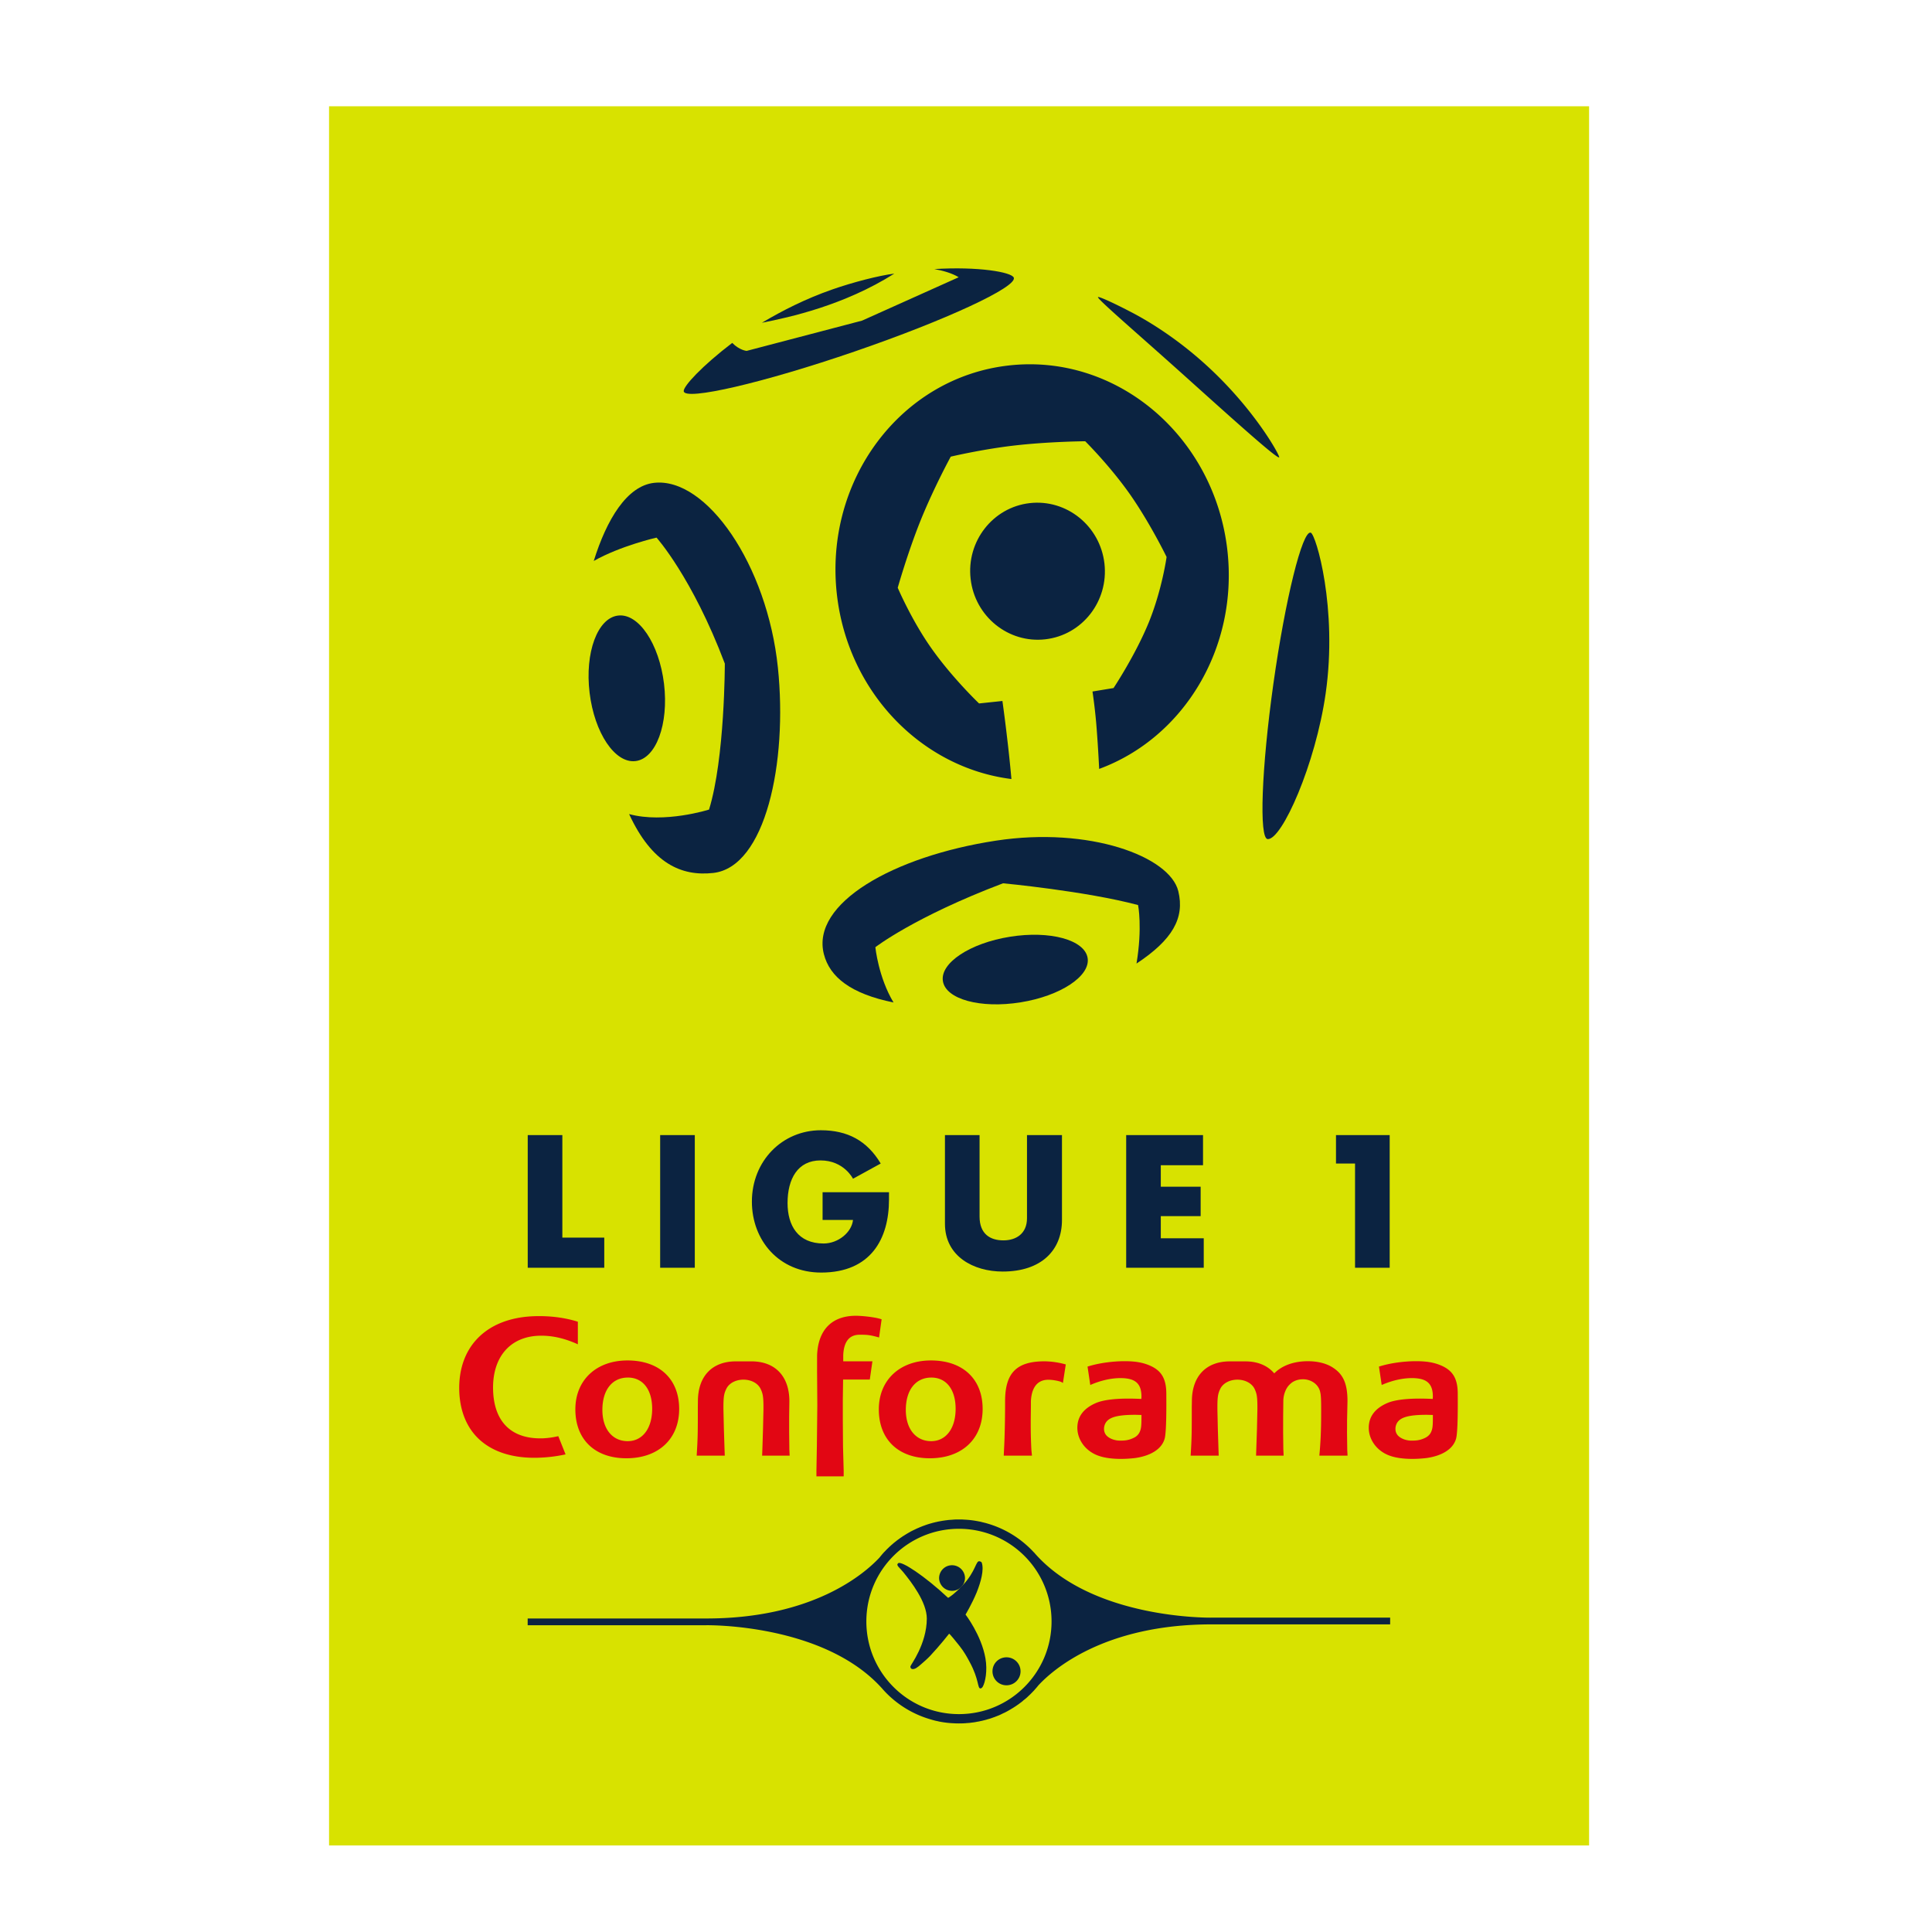 <svg xmlns="http://www.w3.org/2000/svg" width="200" height="200" viewBox="0 0 200 200"><path fill="#D8E200" d="M34.063 11.001h130.438v180.038H34.063z"/><path fill="#0B2341" d="M61.465 58.07c1.332-4.274 3.425-7.774 6.25-8.087 5.406-.604 11.708 8.47 12.813 19.13 1.02 9.859-1.29 20.653-6.696 21.255-3.29.367-6.343-.978-8.706-6.095 3.647 1 8.273-.465 8.273-.465 1.642-5.323 1.634-15.114 1.634-15.114-3.38-8.939-7.069-13.041-7.069-13.041s-3.713.841-6.499 2.417z"/><path fill="#0B2341" d="M65.79 78.786c-2.124.262-4.255-2.909-4.755-7.071-.504-4.161.819-7.739 2.946-7.992 2.124-.259 4.256 2.905 4.759 7.069.498 4.165-.824 7.741-2.95 7.994zM114.332 58.337c.442 3.893-2.293 7.405-6.12 7.843-3.821.441-7.296-2.362-7.733-6.256-.446-3.89 2.299-7.404 6.115-7.841 3.828-.438 7.29 2.363 7.738 6.254z"/><path fill="#0B2341" d="M127.054 56.935c-1.358-11.828-11.503-20.38-22.662-19.097-11.164 1.276-19.109 11.901-17.754 23.731 1.167 10.168 8.83 17.916 18.064 19.076 0 0-.178-2.042-.423-4.068a166.74 166.74 0 0 0-.509-4.012l-2.418.256s-2.788-2.658-4.961-5.75c-2.038-2.894-3.458-6.226-3.458-6.226s1.03-3.652 2.388-7.021c1.388-3.417 3.101-6.552 3.101-6.552s3.25-.771 6.611-1.155c3.593-.411 7.307-.439 7.307-.439s2.504 2.478 4.596 5.437c2.125 3.029 3.829 6.542 3.829 6.542s-.46 3.345-1.819 6.716c-1.386 3.417-3.672 6.854-3.672 6.854l-2.179.358s.291 1.92.434 3.887c.161 2.079.256 4.126.256 4.126 8.72-3.207 14.433-12.496 13.269-22.663zM122.988 39.229c-5.137-4.621-9.385-8.245-9.325-8.467.03-.105 1.296.439 3.287 1.472 1.154.587 4.169 2.243 7.453 5.145 5.302 4.669 8.085 9.754 8.02 9.956-.09.283-4.296-3.483-9.435-8.106z"/><g fill="#0B2341"><path d="M86.14 29.971c-2.768.971-5.129 2.172-7.271 3.442 2.887-.57 8.498-1.797 13.711-5.088-1.634.207-4.276.892-6.44 1.646zM104.949 28.748c-.195-.583-3.725-1.178-8.227-.893.902.156 1.87.438 2.52.846l-10 4.489-11.948 3.134s-.726-.052-1.495-.826c-3.103 2.365-5.079 4.494-5.02 5.001.11 1.018 8.258-.87 17.696-4.113 9.44-3.244 16.814-6.667 16.474-7.638z"/></g><path fill="#0B2341" d="M131.822 70.775c1.232-8.76 3.006-15.927 3.87-15.631.534.18 2.8 7.828 1.542 16.633-1.05 7.347-4.53 15.175-6.004 15.087-.91-.057-.637-7.332.592-16.089zM92.498 103.777c-4.395-.895-6.6-2.614-7.21-5.003-1.351-5.265 7.207-10.13 17.804-11.748 9.684-1.479 18.01 1.63 18.886 5.231.681 2.797-.624 5.047-4.329 7.492.629-3.728.164-6.058.164-6.058-5.446-1.45-13.979-2.252-13.979-2.252-9.18 3.478-13.217 6.615-13.217 6.615s.311 3.114 1.881 5.723z"/><path fill="#0B2341" d="M112.59 99.169c.305 1.87-2.805 3.931-6.945 4.593-4.145.665-7.741-.317-8.036-2.195-.307-1.876 2.808-3.938 6.944-4.595 4.133-.665 7.735.321 8.037 2.197z"/><g><path fill="#0B2341" d="M125.423 167.458s-12.286.222-18.313-6.672c-.013-.013-.021-.032-.04-.045l-.02-.031c-.006-.007-.013-.011-.028-.015a10.52 10.52 0 0 0-4.922-3.013c-.047-.012-.09-.031-.138-.035a3.209 3.209 0 0 0-.22-.055c-.119-.03-.224-.062-.341-.083-.009 0-.021-.005-.041-.006a9.69 9.69 0 0 0-1.548-.192c-.18-.017-.358-.017-.544-.017-.185 0-.378 0-.564.017-.054.002-.115.009-.183.014a14.49 14.49 0 0 0-.364.026 2.766 2.766 0 0 1-.218.028c-.108.012-.216.032-.322.046-.082.01-.161.029-.233.04-.101.017-.201.038-.301.056-.081.019-.155.041-.238.052-.096.026-.188.051-.291.074-.075.023-.151.048-.236.065-.087.028-.184.055-.272.083-.079.025-.165.058-.235.079-.085.036-.175.064-.261.097-.083.029-.164.064-.237.093-.084.031-.17.071-.26.111-.077.029-.148.063-.226.1l-.254.121-.225.111c-.084.044-.153.087-.235.132a3.695 3.695 0 0 0-.223.131c-.08.042-.149.091-.229.141-.074.043-.138.088-.216.132a2.47 2.47 0 0 1-.222.152c-.065.051-.135.101-.202.15a3.275 3.275 0 0 0-.216.161c-.072.055-.134.106-.203.161-.066.05-.139.109-.203.175a1.478 1.478 0 0 0-.19.165c-.073.059-.134.119-.201.182-.055.06-.115.112-.176.168-.067.071-.137.141-.199.211l-.141.139-.005.009c-.159.173-.3.347-.442.524-1.487 1.595-6.794 6.305-17.931 6.305h-18.49v.698h18.49s12.265-.22 18.3 6.659c.017.023.04.047.058.063 0 .011.015.019.021.027.011.002.013.008.016.017a10.526 10.526 0 0 0 4.936 3.012c.044.015.089.029.134.038.065.023.149.038.222.062.107.022.222.051.334.07.008.004.027.009.037.013a9.842 9.842 0 0 0 1.553.189 7.6 7.6 0 0 0 .544.015c.188 0 .374-.002.559-.015.056-.002.122-.003.18-.013.125-.01.252-.017.367-.028.074-.01.148-.018.22-.029.11-.014.223-.023.321-.043.084-.014.159-.026.233-.045.106-.017.202-.027.302-.058.08-.01.162-.034.229-.046.106-.03.203-.049.3-.075.083-.021.159-.044.225-.066.1-.028.19-.051.295-.083.068-.027.151-.046.227-.08.094-.034.184-.062.28-.098.065-.031.141-.055.218-.087.09-.035.182-.069.271-.111.063-.03.142-.063.216-.104.082-.041.169-.083.258-.12.075-.037.139-.07.214-.11.084-.043.171-.093.256-.141.065-.04.14-.078.2-.117.085-.049.167-.103.251-.15.061-.043.132-.085.199-.13.079-.05.159-.105.232-.158.067-.042.13-.089.191-.136.079-.058.156-.118.238-.177.059-.047.121-.094.172-.148.074-.06.156-.123.239-.189a2.39 2.39 0 0 1 .165-.143c.069-.073.147-.14.226-.217.053-.05.098-.092.146-.141.081-.082.167-.167.234-.241.04-.04.077-.078.118-.116v-.009c.152-.169.307-.345.446-.522 1.484-1.6 6.792-6.308 17.926-6.308h18.485v-.696h-18.485zm-26.154 9.986c-5.295 0-9.584-4.295-9.584-9.593 0-5.299 4.289-9.591 9.584-9.591a9.584 9.584 0 0 1 9.587 9.591c0 5.298-4.286 9.593-9.587 9.593z"/><g fill="#0B2341" fill-rule="evenodd" clip-rule="evenodd"><path d="M92.985 161.82c.324-.259 2.74 1.321 5.157 3.584.024.025.61-.345 1.501-1.279 1.402-1.479 1.363-2.599 1.764-2.501.081.019.207.061.229.156.24.729-.089 1.964-.528 3.061-.51 1.232-1.156 2.297-1.156 2.297s1.635 2.12 2.06 4.524c.228 1.302-.021 2.508-.285 2.955-.071.118-.169.168-.238.168-.31 0-.124-.911-1.096-2.71-.271-.508-.573-1.071-1.07-1.694-1.083-1.366-1.072-1.258-1.072-1.258s-.985 1.258-1.974 2.305c-.331.346-.65.611-.929.858-.363.319-.663.558-.951.485-.098-.028-.177-.159-.149-.273.018-.148 1.682-2.28 1.696-4.937 0-1.713-1.6-3.786-2.456-4.835-.4-.489-.768-.693-.503-.906zM102.741 173.012c0-.802.645-1.449 1.45-1.449.803 0 1.457.647 1.457 1.449 0 .804-.654 1.45-1.457 1.45-.805 0-1.45-.647-1.45-1.45z"/><path d="M97.215 163.377c0-.743.595-1.344 1.338-1.344.739 0 1.343.601 1.343 1.344a1.341 1.341 0 0 1-2.681 0z"/></g></g><g fill="#0B2341"><path d="M54.631 131.235v-13.731h3.583v10.614h4.339v3.117h-7.922zM68.339 131.235v-13.731h3.586v13.731h-3.586zM84.974 117.003c2.76 0 4.783 1.076 6.197 3.445l-2.869 1.574s-.929-1.896-3.365-1.896c-2.354 0-3.409 1.91-3.409 4.41 0 2.328 1.075 4.19 3.73 4.19 1.524 0 2.919-1.17 3.044-2.438h-3.148v-2.868h6.875v.751c0 4.073-1.883 7.564-7.024 7.564-4.374 0-7.169-3.348-7.169-7.342 0-4.212 3.142-7.39 7.138-7.39zM101.404 117.504v8.425c0 1.832 1.118 2.474 2.471 2.474 1.307 0 2.439-.692 2.439-2.291v-8.607h3.621v8.785c0 3.139-2.139 5.34-6.133 5.34-3.028 0-5.981-1.574-5.981-4.946v-9.179h3.583zM116.582 117.504h7.955v3.12h-4.372v2.226h4.126v3.044h-4.126v2.292h4.446v3.05h-8.029v-13.732zM138.301 117.504h5.559v13.731h-3.587v-10.787h-1.972v-2.944z"/></g><g fill="#E20613"><path d="M64.957 140.833c-3.228 0-5.396 2.033-5.396 5.062 0 3.125 2.023 5.065 5.283 5.065 3.319 0 5.463-2.002 5.463-5.103s-2.051-5.024-5.35-5.024m.02 8.355c-1.592 0-2.618-1.271-2.618-3.232 0-2.066 1.011-3.351 2.641-3.351 1.549 0 2.512 1.239 2.512 3.233-.001 2.031-.996 3.35-2.535 3.35M108.141 140.922c-2.91 0-4.095 1.201-4.095 4.145v.229c0 1.778-.049 3.735-.11 4.764l-.029.63h2.922l-.059-.575a47.677 47.677 0 0 1-.069-2.605v-.501l.017-1.431v-.51c.047-1.019.399-2.237 1.811-2.237.508 0 1.197.15 1.359.245l.146.087.296-1.918-.104-.027a8.516 8.516 0 0 0-2.085-.296M90.041 142.81l.272-1.888h-3.021v-.647c.062-1.396.635-2.104 1.696-2.104.66 0 .993 0 1.883.248l.13.035.264-1.88-.095-.03c-.717-.222-2.049-.337-2.56-.337-2.48 0-3.91 1.441-4.023 4.062-.003.005-.003 1.78-.003 1.78l.024 3.423-.045 4.224-.046 2.55v.584h2.82v-.601l-.068-2.478-.02-2.726v-2.194s.024-1.582.028-2.021h2.764zM96.372 140.833c-3.227 0-5.397 2.033-5.397 5.062 0 3.125 2.026 5.065 5.284 5.065 3.319 0 5.463-2.002 5.463-5.103s-2.049-5.024-5.35-5.024m.022 8.355c-1.592 0-2.624-1.271-2.624-3.232 0-2.066 1.016-3.351 2.646-3.351 1.548 0 2.51 1.239 2.51 3.233 0 2.031-.994 3.35-2.532 3.35M81.693 148.287v-1.612l.023-1.614c0-2.587-1.468-4.133-3.927-4.133h-1.615c-2.46 0-3.927 1.546-3.927 4.13l-.008.582c0 2.535 0 3.134-.112 4.923l-.008.126h2.908l-.026-.745-.066-2.047-.046-2.002v-.233c0-1.103.071-1.424.302-1.896.276-.575.972-.945 1.77-.945.797 0 1.491.37 1.771.945.227.473.301.794.301 1.896v.233l-.046 2.002-.064 2.047-.029.745h2.85l-.032-.667c.004.022-.019-1.735-.019-1.735M139.443 148.269l.005-.524v-.68l.043-2.027c0-1.75-.421-2.743-1.454-3.426-.653-.453-1.595-.701-2.647-.701-1.462 0-2.684.451-3.481 1.259-.685-.807-1.708-1.241-2.986-1.241h-1.613c-2.459 0-3.927 1.546-3.927 4.13l-.011.582c0 2.535 0 3.134-.11 4.923l-.008.126h2.905l-.025-.745-.065-2.047-.044-2.002v-.233c0-1.103.071-1.424.299-1.896.28-.575.974-.945 1.771-.945.796 0 1.492.37 1.774.945.224.473.296.794.296 1.896v.233l-.043 2.002-.069 2.047-.026.745h2.853l-.03-.667-.021-1.734.002-1.612.02-1.783c.036-.43.114-.676.243-.976.12-.266.285-.488.502-.678.314-.292.781-.459 1.283-.459.827 0 1.549.495 1.757 1.201.107.388.129.756.129 2.071 0 1.528-.021 2.569-.133 4.022l-.042.484-.013.13h2.922l-.029-.553c-.003.001-.027-1.867-.027-1.867M150.906 144.502v-.203c0-1.557-.492-2.406-1.698-2.933-.737-.32-1.514-.456-2.61-.456-1.273 0-2.677.197-3.751.529l-.098.027.283 1.908.14-.06c1.021-.427 2.051-.653 2.984-.653 1.544 0 2.174.561 2.174 1.929 0 0-.009.132-.012.228-2.168-.11-3.795.033-4.704.424-1.271.55-1.921 1.411-1.921 2.561 0 1.188.765 2.286 1.948 2.801 1.31.568 3.21.426 3.965.339.619-.073 2.67-.432 3.124-2.004.198-.692.181-3.511.176-4.437m-2.576 1.975v.239c0 .905-.026 1.224-.219 1.595-.115.22-.308.399-.558.524-.502.252-.903.298-1.42.298-.553 0-1.085-.192-1.397-.505-.383-.389-.333-.996-.088-1.37.369-.565 1.258-.798 3.064-.798l.618.017M120.737 144.299c0-1.557-.49-2.406-1.696-2.933-.735-.32-1.514-.456-2.607-.456-1.276 0-2.681.197-3.753.529l-.1.027.284 1.908.139-.06c1.02-.427 2.054-.653 2.983-.653 1.548 0 2.176.561 2.176 1.929 0 0-.005.132-.014.228-2.163-.11-3.795.033-4.702.424-1.274.55-1.92 1.411-1.92 2.561 0 1.188.765 2.286 1.947 2.801 1.309.568 3.211.426 3.968.339.614-.073 2.665-.428 3.12-2.004.199-.691.18-3.511.175-4.437v-.203zm-2.574 2.178v.239c0 .905-.028 1.224-.219 1.595a1.236 1.236 0 0 1-.563.524c-.499.252-.896.298-1.417.298-.55 0-1.086-.192-1.397-.505-.383-.389-.33-.996-.087-1.37.37-.565 1.258-.798 3.064-.798l.619.017M55.81 138.275c1.258-.04 2.527.232 3.882.829l.127.058v-2.34l-.038-.011c-1.361-.419-2.857-.608-4.443-.56-2.522.08-4.584.894-5.96 2.36-1.267 1.348-1.901 3.205-1.835 5.373.063 2.071.767 3.799 2.039 4.991 1.428 1.341 3.548 2.006 6.135 1.928.941-.03 1.799-.132 2.697-.318l.133-.03-.751-1.882-.098.02a8.612 8.612 0 0 1-1.507.202c-3.215.1-5.043-1.67-5.146-4.979-.104-3.385 1.723-5.547 4.765-5.641"/></g></svg>